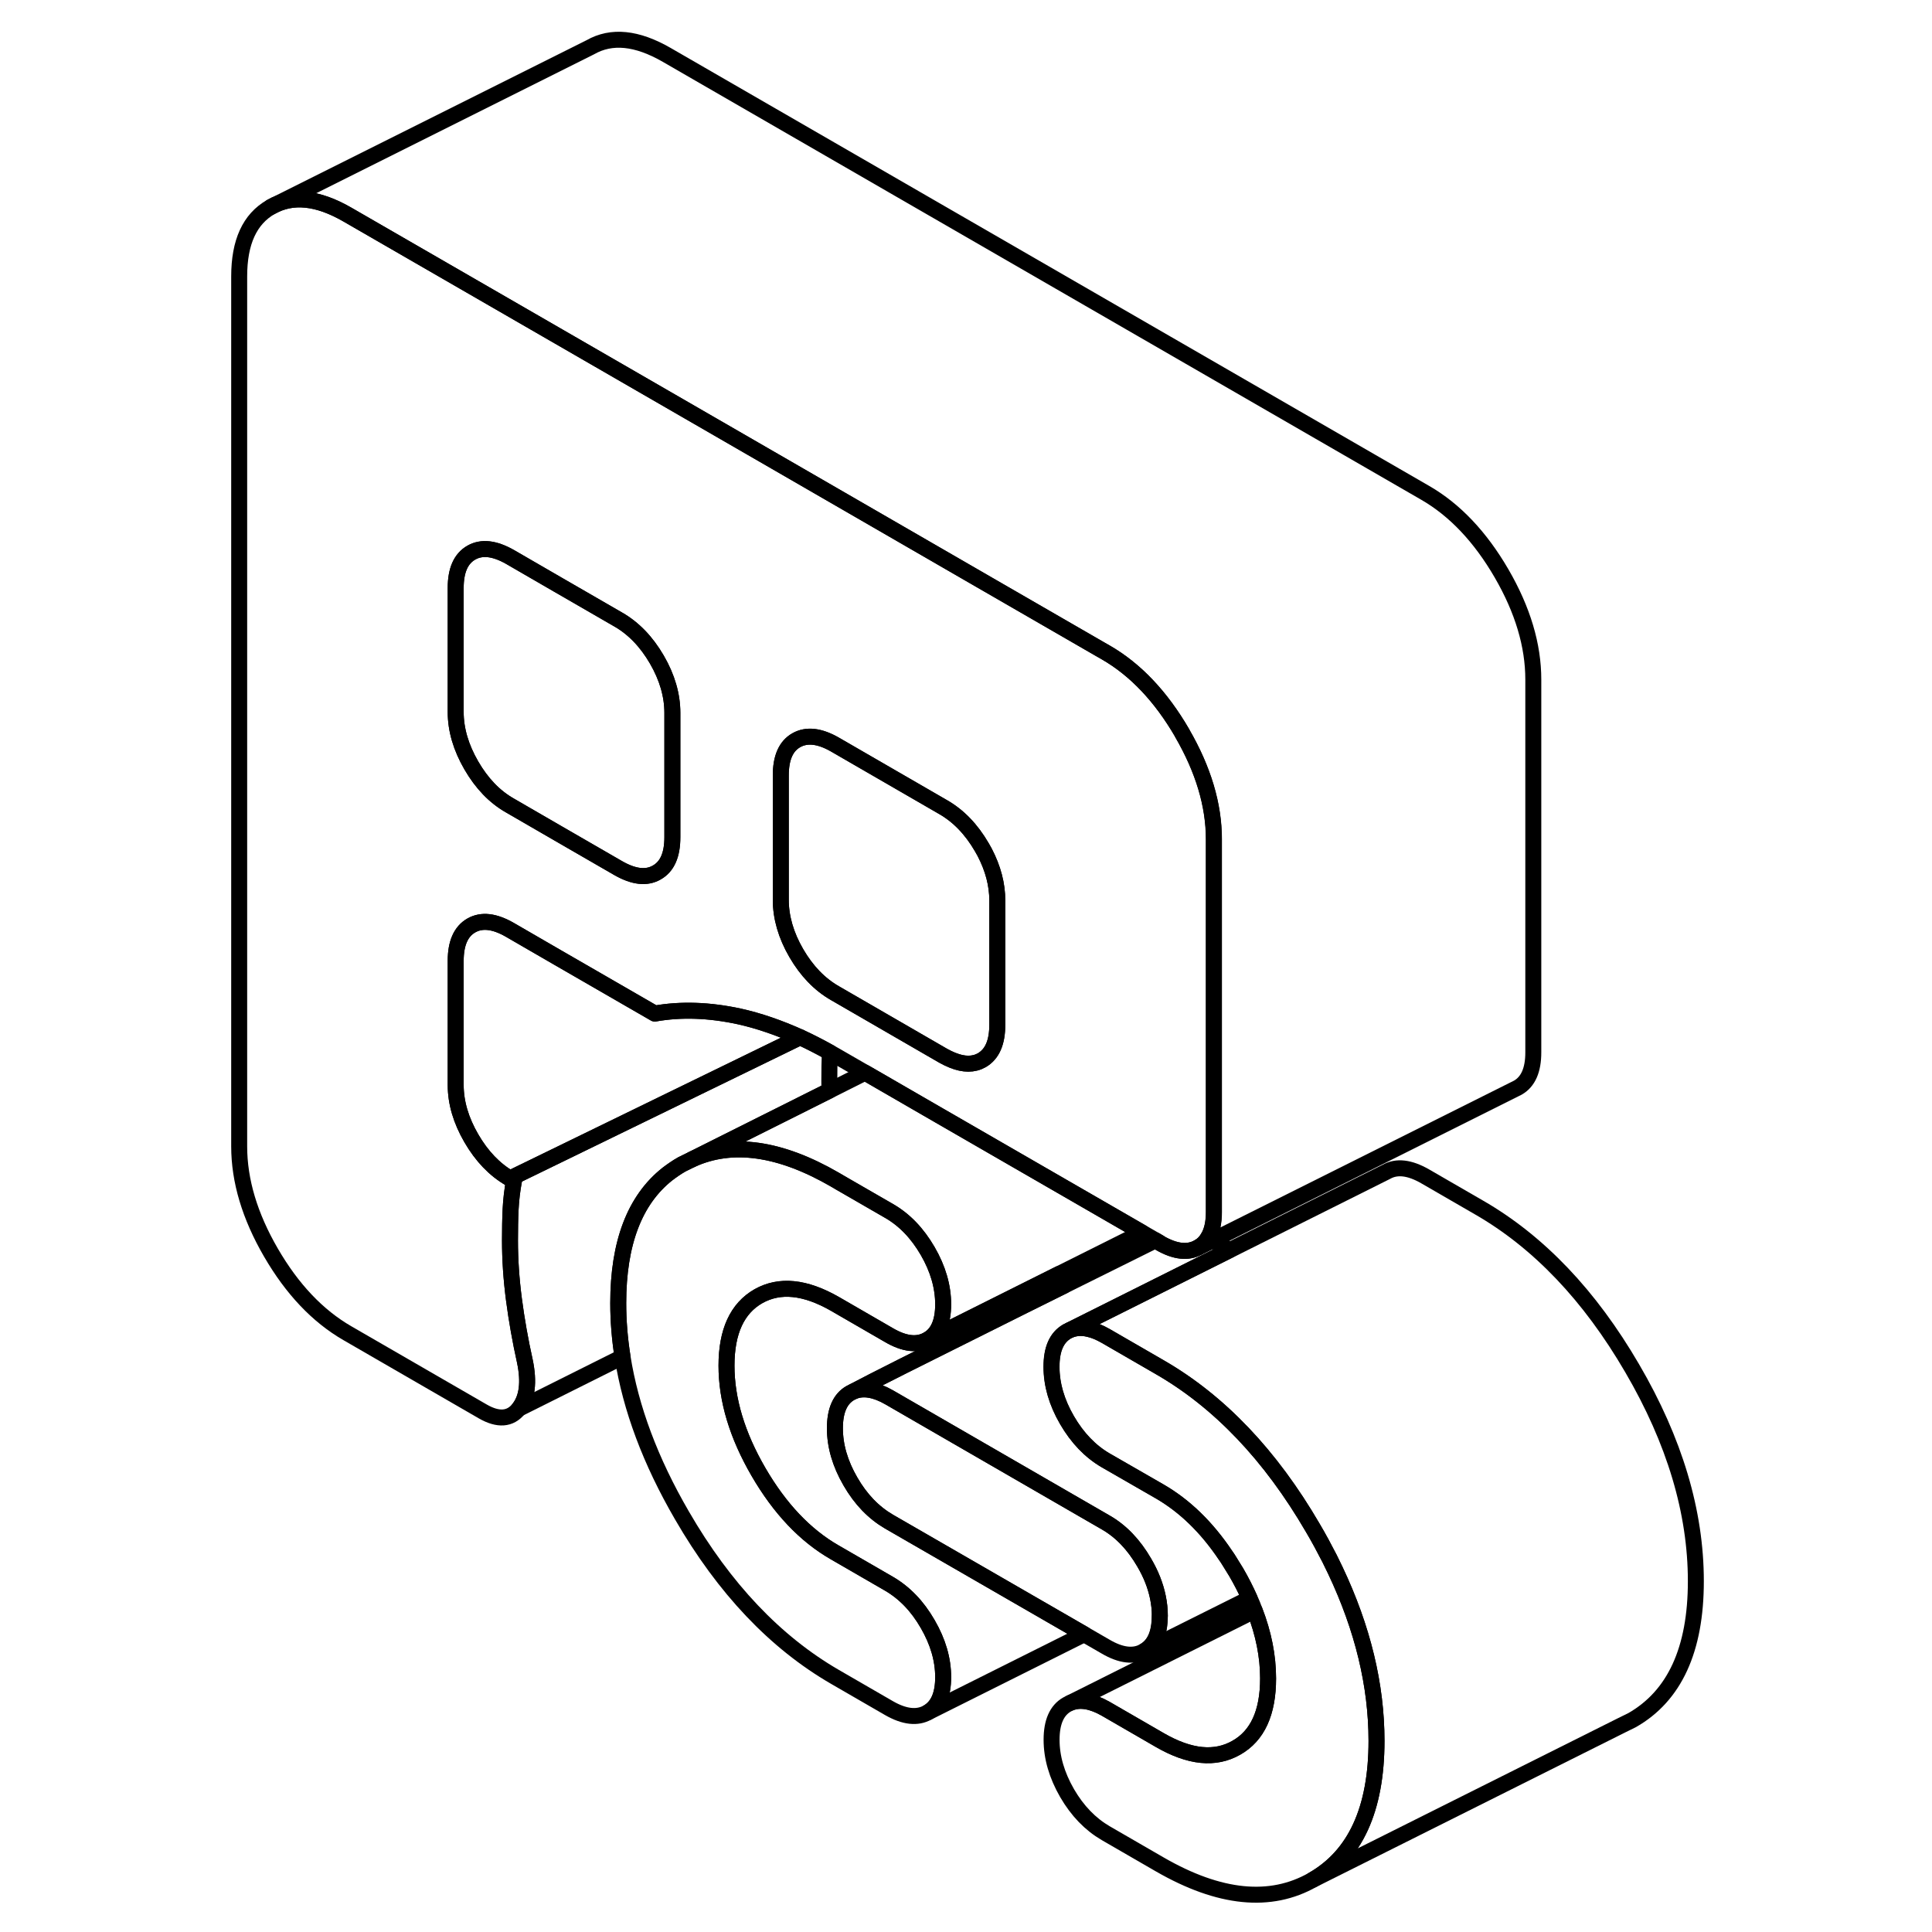 <svg width="24" height="24" viewBox="0 0 97 121" fill="none" xmlns="http://www.w3.org/2000/svg" stroke-width="1px" stroke-linecap="round" stroke-linejoin="round">
    <path d="M46.1 101.71C46.75 102.83 47.07 103.94 47.07 105.04C47.07 106.14 46.75 106.88 46.1 107.25C45.45 107.62 44.64 107.53 43.68 106.98L40.29 105.02C36.56 102.86 33.36 99.49 30.71 94.91C28.74 91.52 27.5 88.21 26.99 84.98C26.81 83.85 26.72 82.72 26.72 81.61C26.72 77.85 27.75 75.15 29.8 73.53C30.09 73.31 30.39 73.1 30.71 72.92L31.34 72.61C33.86 71.47 36.85 71.89 40.29 73.88L40.63 74.08L43.68 75.84C44.64 76.39 45.45 77.23 46.1 78.35C46.75 79.47 47.07 80.59 47.07 81.69C47.07 82.79 46.75 83.53 46.1 83.9C45.45 84.27 44.64 84.18 43.68 83.62L40.29 81.66C38.42 80.59 36.83 80.43 35.5 81.18C34.17 81.94 33.5 83.39 33.5 85.53C33.5 87.67 34.17 89.89 35.5 92.18C36.83 94.47 38.42 96.16 40.29 97.23L43.68 99.19C44.64 99.75 45.45 100.58 46.1 101.71Z" stroke="currentColor" stroke-linejoin="round"/>
    <path d="M62.04 45.91C60.71 43.62 59.11 41.93 57.25 40.86L56.9 40.66L50.11 36.74L36.54 28.9L22.98 21.07L9.76 13.44C7.89 12.36 6.3 12.2 4.97 12.96C3.64 13.72 2.98 15.16 2.98 17.31V71.8C2.98 73.94 3.64 76.16 4.97 78.45C6.3 80.74 7.89 82.42 9.76 83.5L18.24 88.4C19.2 88.95 19.95 88.9 20.49 88.23C21.02 87.57 21.15 86.57 20.87 85.24C20.59 83.98 20.36 82.69 20.19 81.4C20.02 80.1 19.94 78.87 19.94 77.7C19.94 76.98 19.95 76.33 19.98 75.73C20.01 75.13 20.08 74.54 20.19 73.95L19.94 73.81C18.97 73.25 18.17 72.41 17.52 71.29C16.87 70.17 16.54 69.06 16.54 67.95V60.17C16.54 59.07 16.87 58.33 17.52 57.96C18.17 57.59 18.97 57.68 19.94 58.24L22.98 60L29.01 63.48C30.65 63.19 32.42 63.25 34.31 63.66C35.53 63.93 36.8 64.37 38.11 64.96C38.72 65.24 39.34 65.56 39.97 65.91C40.08 65.97 40.18 66.03 40.29 66.09L42.18 67.18L46.8 69.85L53.68 73.82L59.52 77.19L60.37 77.68L60.64 77.84C60.64 77.84 60.64 77.84 60.64 77.85C61.6 78.4 62.4 78.49 63.05 78.12C63.31 77.97 63.51 77.77 63.66 77.51C63.9 77.11 64.02 76.58 64.02 75.91V52.56C64.02 50.42 63.36 48.2 62.03 45.91H62.04ZM30.11 52.43C30.11 53.54 29.79 54.27 29.14 54.64C28.49 55.02 27.68 54.92 26.72 54.37L22.98 52.21L19.94 50.45C18.97 49.9 18.17 49.06 17.52 47.94C16.87 46.82 16.54 45.7 16.54 44.6V36.82C16.54 35.71 16.87 34.98 17.52 34.61C18.17 34.24 18.97 34.33 19.94 34.88L22.98 36.64L26.72 38.8C27.68 39.35 28.49 40.19 29.14 41.31C29.79 42.43 30.11 43.55 30.11 44.65V52.43ZM50.46 64.18C50.46 65.29 50.14 66.02 49.49 66.4C48.98 66.69 48.36 66.69 47.65 66.4C47.47 66.33 47.27 66.23 47.07 66.12L45.79 65.38L40.29 62.2C39.33 61.65 38.52 60.81 37.87 59.69C37.22 58.57 36.9 57.45 36.9 56.35V48.57C36.9 47.46 37.22 46.73 37.87 46.36C38.52 45.99 39.33 46.08 40.29 46.63L47.07 50.55C48.03 51.1 48.84 51.94 49.49 53.06C49.55 53.17 49.61 53.28 49.67 53.38C50.2 54.4 50.46 55.4 50.46 56.4V64.18Z" stroke="currentColor" stroke-linejoin="round"/>
    <path d="M63.68 77.51H63.67C63.52 77.77 63.32 77.97 63.06 78.12L63.96 77.67L63.68 77.51Z" stroke="currentColor" stroke-linejoin="round"/>
    <path d="M60.64 101.2C60.64 100.81 60.6 100.43 60.52 100.04C60.37 99.31 60.09 98.59 59.66 97.86C59.01 96.74 58.21 95.9 57.25 95.35L43.68 87.51C42.82 87.02 42.07 86.89 41.46 87.14C42.52 86.57 45.95 84.85 49.67 83C51.33 82.17 53.05 81.31 54.65 80.52C57.09 79.31 59.23 78.25 60.37 77.68L60.64 77.84C60.64 77.84 60.64 77.84 60.64 77.85C61.6 78.4 62.4 78.49 63.05 78.12L63.95 77.67L65.02 78.29L55.02 83.29L54.82 83.39C54.17 83.77 53.85 84.5 53.85 85.6C53.85 86.7 54.17 87.82 54.82 88.94C55.47 90.06 56.28 90.9 57.24 91.46L60.63 93.41C62.2 94.32 63.57 95.65 64.75 97.41C64.84 97.53 64.92 97.66 65 97.79C65.14 98.01 65.28 98.24 65.42 98.47C65.74 99.02 66.02 99.57 66.26 100.11L59.65 103.41C60.31 103.04 60.63 102.3 60.63 101.2H60.64Z" stroke="currentColor" stroke-linejoin="round"/>
    <path d="M38.11 64.96L26.47 70.63L19.94 73.81C18.97 73.25 18.17 72.41 17.52 71.29C16.87 70.17 16.54 69.06 16.54 67.95V60.17C16.54 59.07 16.87 58.33 17.52 57.96C18.17 57.59 18.97 57.68 19.94 58.24L22.98 60L29.01 63.48C30.65 63.19 32.42 63.25 34.31 63.66C35.53 63.93 36.8 64.37 38.11 64.96Z" stroke="currentColor" stroke-linejoin="round"/>
    <path d="M30.11 44.65V52.43C30.11 53.54 29.79 54.27 29.14 54.64C28.49 55.02 27.68 54.92 26.72 54.37L22.98 52.21L19.94 50.45C18.97 49.9 18.17 49.06 17.52 47.94C16.87 46.82 16.54 45.7 16.54 44.6V36.82C16.54 35.71 16.87 34.98 17.52 34.61C18.17 34.24 18.97 34.33 19.94 34.88L22.98 36.64L26.72 38.8C27.68 39.35 28.49 40.19 29.14 41.31C29.79 42.43 30.11 43.55 30.11 44.65Z" stroke="currentColor" stroke-linejoin="round"/>
    <path d="M50.46 56.4V64.18C50.46 65.29 50.14 66.02 49.49 66.4C48.98 66.69 48.36 66.69 47.65 66.4C47.47 66.33 47.27 66.23 47.07 66.12L45.79 65.38L40.29 62.2C39.33 61.65 38.52 60.81 37.87 59.69C37.22 58.57 36.9 57.45 36.9 56.35V48.57C36.9 47.46 37.22 46.73 37.87 46.36C38.52 45.99 39.33 46.08 40.29 46.63L47.07 50.55C48.03 51.1 48.84 51.94 49.49 53.06C49.55 53.17 49.61 53.28 49.67 53.38C50.2 54.4 50.46 55.4 50.46 56.4Z" stroke="currentColor" stroke-linejoin="round"/>
    <path d="M84.03 42.56V65.91C84.03 67.01 83.71 67.75 83.06 68.12L82.86 68.22L63.96 77.67L63.68 77.51H63.67C63.91 77.11 64.03 76.58 64.03 75.91V52.56C64.03 50.42 63.37 48.2 62.04 45.91C60.71 43.62 59.11 41.93 57.25 40.86L56.9 40.66L50.11 36.74L36.54 28.9L22.98 21.07L9.76 13.44C7.89 12.36 6.3 12.2 4.97 12.96L24.97 2.96C26.3 2.2 27.89 2.36 29.76 3.44L77.25 30.86C79.11 31.93 80.71 33.62 82.04 35.91C83.37 38.2 84.03 40.42 84.03 42.56Z" stroke="currentColor" stroke-linejoin="round"/>
    <path d="M67.42 105.12C67.42 107.26 66.76 108.71 65.43 109.46C64.1 110.22 62.51 110.06 60.64 108.98L57.25 107.02C56.39 106.53 55.64 106.4 55.03 106.65L66.58 100.87C67.14 102.32 67.42 103.73 67.42 105.12Z" stroke="currentColor" stroke-linejoin="round"/>
    <path d="M47.07 105.04C47.07 103.94 46.75 102.83 46.1 101.71C45.45 100.58 44.64 99.75 43.68 99.19L40.29 97.23C38.42 96.16 36.83 94.47 35.5 92.18C34.17 89.89 33.5 87.67 33.5 85.53C33.5 83.39 34.17 81.94 35.5 81.18C36.83 80.43 38.42 80.59 40.29 81.66L43.68 83.62C44.64 84.18 45.45 84.27 46.1 83.9L54.34 79.78C54.43 80.03 54.53 80.27 54.65 80.52C53.05 81.31 51.33 82.17 49.67 83C45.95 84.85 42.52 86.57 41.46 87.14C41.38 87.18 41.31 87.21 41.26 87.24C40.61 87.61 40.29 88.35 40.29 89.45C40.29 90.55 40.61 91.66 41.26 92.78C41.91 93.91 42.72 94.74 43.68 95.3L55.9 102.35L46.1 107.25C46.75 106.88 47.07 106.14 47.07 105.04Z" stroke="currentColor" stroke-linejoin="round"/>
    <path d="M60.64 101.2C60.64 102.3 60.32 103.04 59.66 103.41C59.01 103.78 58.21 103.69 57.25 103.13L55.9 102.35L43.68 95.3C42.72 94.74 41.91 93.91 41.26 92.78C40.61 91.66 40.29 90.55 40.29 89.45C40.29 88.35 40.61 87.61 41.26 87.24C41.31 87.21 41.38 87.18 41.46 87.14C42.07 86.89 42.82 87.02 43.68 87.51L57.25 95.35C58.21 95.9 59.01 96.74 59.66 97.86C60.09 98.59 60.37 99.31 60.52 100.04C60.6 100.43 60.64 100.81 60.64 101.2Z" stroke="currentColor" stroke-linejoin="round"/>
    <path d="M74.21 109.03C74.21 113.31 72.88 116.21 70.22 117.73C67.57 119.24 64.37 118.92 60.64 116.77L57.25 114.81C56.29 114.25 55.48 113.42 54.83 112.3C54.18 111.17 53.86 110.06 53.86 108.96C53.86 107.86 54.18 107.12 54.83 106.75L55.03 106.65C55.64 106.4 56.39 106.53 57.25 107.02L60.64 108.98C62.51 110.06 64.1 110.22 65.43 109.46C66.76 108.71 67.42 107.26 67.42 105.12C67.42 103.73 67.14 102.32 66.58 100.87C66.49 100.62 66.39 100.37 66.27 100.11C66.03 99.57 65.75 99.02 65.43 98.47C65.29 98.24 65.15 98.01 65.01 97.79C64.93 97.66 64.85 97.53 64.76 97.41C63.58 95.65 62.21 94.32 60.64 93.41L57.25 91.46C56.29 90.9 55.48 90.06 54.83 88.94C54.18 87.82 53.86 86.71 53.86 85.6C53.86 84.49 54.18 83.77 54.83 83.39L55.03 83.29C55.37 83.16 55.75 83.13 56.17 83.23C56.51 83.3 56.86 83.45 57.25 83.67L60.64 85.63C64.37 87.78 67.57 91.14 70.22 95.69C70.6 96.33 70.94 96.97 71.27 97.61C71.39 97.86 71.51 98.1 71.63 98.35C73.35 101.98 74.21 105.54 74.21 109.03Z" stroke="currentColor" stroke-linejoin="round"/>
    <path d="M94.21 99.03C94.21 103.31 92.88 106.21 90.22 107.73L89.55 108.06L70.22 117.73C72.88 116.21 74.21 113.31 74.21 109.03C74.21 105.54 73.35 101.98 71.63 98.35C71.51 98.1 71.39 97.86 71.27 97.61C70.94 96.97 70.6 96.33 70.22 95.69C67.57 91.14 64.37 87.78 60.64 85.63L57.25 83.67C56.86 83.45 56.51 83.3 56.17 83.23C55.75 83.13 55.37 83.16 55.03 83.29L65.03 78.29L74.83 73.39C75.48 73.02 76.29 73.12 77.25 73.67L80.64 75.63C84.37 77.78 87.57 81.14 90.22 85.69C92.88 90.24 94.21 94.69 94.21 99.03Z" stroke="currentColor" stroke-linejoin="round"/>
    <path d="M59.52 77.19L54.34 79.78L46.1 83.9C46.75 83.53 47.07 82.79 47.07 81.69C47.07 80.59 46.75 79.47 46.1 78.35C45.45 77.23 44.64 76.39 43.68 75.84L40.63 74.08L40.29 73.88C36.85 71.89 33.86 71.47 31.34 72.61L39.95 68.3L42.18 67.18L46.8 69.85L53.68 73.82L59.52 77.19Z" stroke="currentColor" stroke-linejoin="round"/>
    <path d="M39.94 67.7C39.94 67.9 39.94 68.1 39.95 68.3L31.34 72.61L30.71 72.92C30.39 73.1 30.09 73.31 29.8 73.53C27.75 75.15 26.72 77.85 26.72 81.61C26.72 82.72 26.81 83.85 26.99 84.98L20.49 88.23C21.02 87.57 21.15 86.57 20.87 85.24C20.59 83.98 20.36 82.69 20.19 81.4C20.02 80.1 19.94 78.87 19.94 77.7C19.94 76.98 19.95 76.33 19.98 75.73C20.01 75.13 20.08 74.54 20.19 73.95L19.94 73.81L26.47 70.63L38.11 64.96C38.72 65.24 39.34 65.56 39.97 65.91C39.95 66.46 39.94 67.05 39.94 67.7Z" stroke="currentColor" stroke-linejoin="round"/>
</svg>